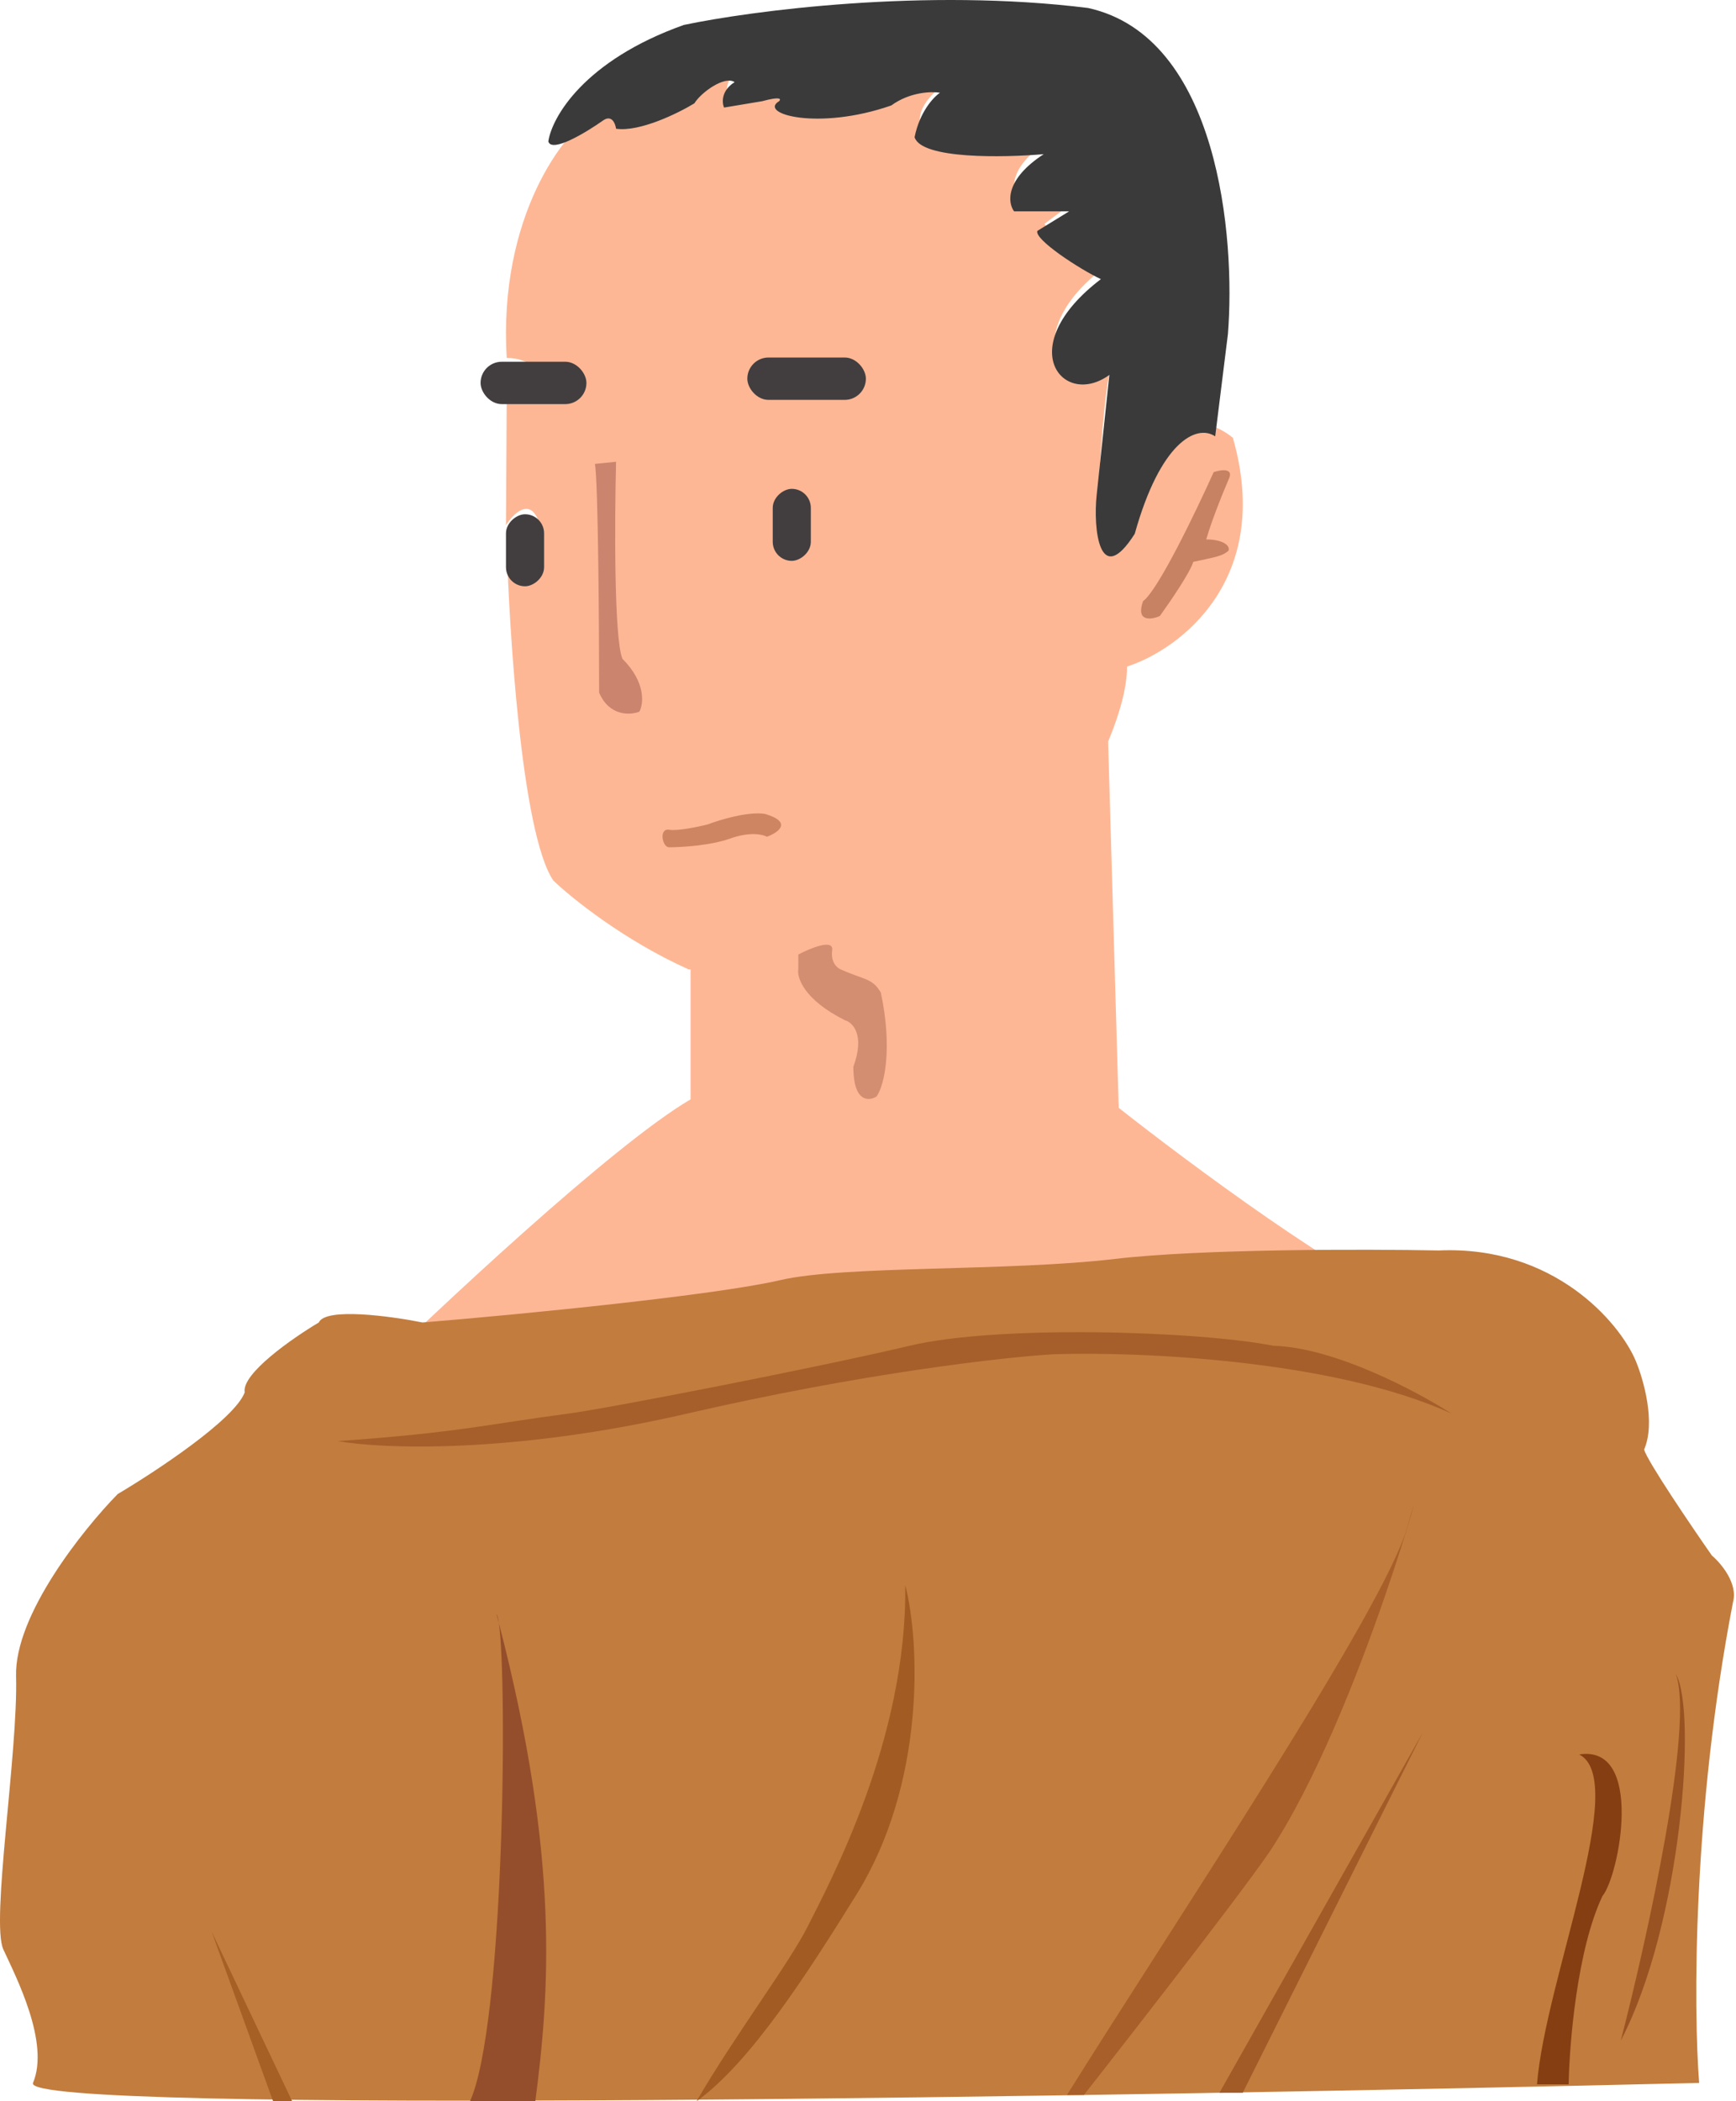 <svg width="410" height="496" viewBox="0 0 410 496" fill="none" xmlns="http://www.w3.org/2000/svg">
<g filter="url(#filter0_ii_1061_43)">
<path d="M263.711 261.5L261.208 175C238.682 214 186.621 223.5 162.592 227V259.5C144.171 270.3 102.522 309.333 84 327.5C85.835 328.333 97.216 328.7 128.052 323.5C166.597 317 169.1 318.5 243.187 312.5C317.274 306.5 353.817 315 333.794 308C317.775 302.4 280.397 274.667 263.711 261.5Z" fill="#FEB795"/>
</g>
<path d="M199.538 240.819C189.938 236.019 188.204 230.819 188.538 228.819C188.568 228.419 188.55 226.319 188.538 225.319C191.371 223.819 196.938 221.519 196.538 224.319C196.138 227.119 197.704 228.486 198.538 228.819C204.038 231.319 206.038 230.819 208.038 234.319C210.838 247.519 208.871 256.153 207.038 258.819C205.204 259.986 201.538 260.219 201.538 251.819C204.338 244.219 201.371 241.319 199.538 240.819Z" fill="#B8745D" fill-opacity="0.62"/>
<g filter="url(#filter1_i_1061_43)">
<path d="M119.676 86.5C117.676 53.3 133.176 32.675 141.176 28.342C145.176 25.4 146.176 27.783 146.176 29.342C151.343 29.008 162.676 26.942 166.676 21.342C169.176 17.842 176.176 17.842 173.676 19.342C171.676 20.542 171.509 23.175 171.676 24.342L185.176 22.342C183.343 23.675 181.776 26.442 190.176 26.842C206.576 26.842 211.676 24.508 212.176 23.342C217.343 21.342 226.376 18.542 221.176 23.342C215.976 28.142 217.009 31.675 218.176 32.842C219.509 34.508 227.276 37.342 247.676 35.342C238.476 40.942 238.843 46.675 240.176 48.842H254.676L246.676 54.842C248.343 57.342 253.576 62.842 261.176 64.842C250.376 72.842 248.676 80.508 249.176 83.342C250.343 85.842 254.676 90.142 262.676 87.342C260.676 92.842 259.176 118.842 259.176 124.842C259.176 129.642 263.843 128.175 266.176 126.842C266.843 125.675 269.276 120.542 273.676 109.342C278.076 98.142 287.176 102.008 291.176 105.342C300.776 138.942 278.509 155.342 266.176 159.342C266.176 169.742 258.509 184.675 254.676 190.842C222.676 221.242 180.009 230.175 162.676 230.842C147.476 224.042 135.009 214.008 130.676 209.842C123.076 198.642 120.176 149.167 119.676 130.5C123 135 127.5 138 127.5 135.5L127 124.5C124.824 119.548 121 123.5 119.5 126L119.676 95C123.343 95.167 124.745 92.5 128 92.5C133 92.5 139 93.5 131.5 90.5C126.5 90 125.5 86.5 119.676 86.5Z" fill="#FEB795"/>
</g>
<path d="M129.5 33.389C130.3 36.19 138.5 31.223 142.5 28.39C144.5 27.046 145.333 29.163 145.5 30.39C151.1 31.19 160.167 26.723 164 24.39C165.5 21.89 171.1 17.79 173.5 19.39C170.3 21.39 170.5 24.223 171 25.39L180 23.89C184.4 22.69 184.5 23.39 184 23.89C179 26.89 193.3 30.89 210.5 24.89C214.9 21.69 220 21.556 222 21.89C220.5 22.89 217.2 26.39 216 32.39C217.6 37.59 237 37.223 246.5 36.39C237.3 42.39 238 47.89 239.5 49.89H252.5L245 54.5C244.2 56.5 255 63.556 260 65.89C239 81.89 251 96.5 262 88.5L259 116.89C258.167 124.723 259.6 139.2 268 126C274 104.5 282.5 100 287 103L290 78.89C291.833 56.056 287.8 8.69 257 1.89C218.6 -2.91 177.333 2.556 161.5 5.89C137.9 14.29 130.333 27.723 129.5 33.389Z" fill="#3A3A3A"/>
<path d="M269.963 141.893C273.474 139.422 282.543 120.565 286.639 111.446C288.395 110.858 291.554 110.387 290.15 113.211C286.99 120.624 285.323 125.713 284.884 127.331C288.5 127.331 290.589 128.626 290.15 129.979C288.687 131.303 287 131.5 281.812 132.626C281.11 135.097 276.253 142.187 273.913 145.423C271.865 146.305 268.208 146.835 269.963 141.893Z" fill="#B26E53" fill-opacity="0.72"/>
<rect x="113.5" y="85.39" width="25" height="10" rx="5" fill="#423E3F"/>
<rect x="119.5" y="138.39" width="17" height="9" rx="4.5" transform="rotate(-90 119.5 138.39)" fill="#423E3F"/>
<rect x="176.5" y="84.39" width="28" height="10" rx="5" fill="#423E3F"/>
<rect x="182.5" y="132.39" width="17" height="9" rx="4.5" transform="rotate(-90 182.5 132.39)" fill="#423E3F"/>
<path d="M172.47 197.929C167.851 199.586 160.922 200 158.035 200C156.386 200.034 155.561 195.443 158.035 195.858C160.015 196.189 164.909 195.167 167.108 194.615C169.995 193.51 176.759 191.467 180.718 192.129C187.316 194.118 183.742 196.548 181.13 197.514C180.168 196.962 177.089 196.272 172.47 197.929Z" fill="#B46D49" fill-opacity="0.67"/>
<path d="M145.5 109L140.5 109.5C141.3 113.9 141.5 149.5 141.5 163.5C143.9 169.1 148.833 168.833 151 168C152 166.167 152.6 161.1 147 155.5C145 150.7 145.167 122.5 145.5 109Z" fill="#B46F5D" fill-opacity="0.69"/>
<path d="M75.294 312.169C76.894 308.569 92.294 310.669 99.794 312.169C124.294 310.168 169.294 305.669 184.294 302.169C199.294 298.669 237.794 300.169 263.294 297.169C283.694 294.769 322.794 294.836 339.794 295.169C366.994 293.969 382.487 312.169 386.294 321.169C388.128 325.502 391.094 335.769 388.294 342.169C389.094 344.969 399.294 360.002 404.294 367.169C406.461 369.002 410.494 373.769 409.294 378.169C399.694 427.769 399.961 474.502 401.294 491.669C268.794 494.836 4.594 499.269 7.794 491.669C11.795 482.169 3.794 466.669 0.794 460.169C-2.206 453.669 4.294 413.669 3.794 395.669C3.394 381.269 19.628 361.002 27.794 352.669C36.794 347.336 55.394 335.069 57.794 328.669C56.994 324.269 69.128 315.836 75.294 312.169Z" fill="#C27C3D"/>
<path d="M382.794 481.669C388.961 457.836 400.194 407.169 395.794 395.169C400.794 403.669 397.194 454.069 382.794 481.669Z" fill="#995222"/>
<path d="M372.968 414.131C384.93 420.246 364.994 467.158 363 492H370.476C370.642 482.446 372.47 460.184 378.451 447.572C382.438 442.794 388.419 411.742 372.968 414.131Z" fill="#853E12"/>
<path d="M336 409L288 494H293.5L336 409Z" fill="#A25B27"/>
<path d="M252 494.5C277.167 454.167 326.694 380.269 332.294 360.669C339.294 336.169 321.69 404.169 299.795 437.169C291.461 449.336 256 494.5 256 494.5H252Z" fill="#A95F29"/>
<path d="M64.5 496L50 456L69 496H64.5Z" fill="#A65F24"/>
<path d="M111 496C119.029 478.344 119.88 397.518 117.825 383.123C117.643 382.419 117.458 381.712 117.27 381C117.473 381.224 117.659 381.955 117.825 383.123C132.255 438.785 129.767 470.253 126.433 496H111Z" fill="#954E2B"/>
<path d="M162.294 333.669C120.694 343.269 89.961 342.003 79.794 340.169C108.294 338.169 115.294 336.169 134.294 333.669C143.83 332.415 193.794 322.669 214.794 317.669C235.794 312.669 282.794 314.169 300.794 317.669C315.194 318.069 334.794 328.503 342.794 333.669C314.794 320.869 268.461 319.003 248.794 319.669C237.294 320.336 203.894 324.069 162.294 333.669Z" fill="#A65F2A"/>
<path d="M190.794 454.669C186.464 463.33 173.5 480.5 164.5 496C177.3 486.8 190.794 465.669 202.294 447.169C218.52 421.067 217.329 387.836 213.794 374.169C214.294 410.669 195.794 444.669 190.794 454.669Z" fill="#A25B22"/>
<defs>
<filter id="filter0_ii_1061_43" x="83" y="175" width="257.72" height="152.99" filterUnits="userSpaceOnUse" color-interpolation-filters="sRGB">
<feFlood flood-opacity="0" result="BackgroundImageFix"/>
<feBlend mode="normal" in="SourceGraphic" in2="BackgroundImageFix" result="shape"/>
<feColorMatrix in="SourceAlpha" type="matrix" values="0 0 0 0 0 0 0 0 0 0 0 0 0 0 0 0 0 0 127 0" result="hardAlpha"/>
<feOffset dx="-1"/>
<feGaussianBlur stdDeviation="1.5"/>
<feComposite in2="hardAlpha" operator="arithmetic" k2="-1" k3="1"/>
<feColorMatrix type="matrix" values="0 0 0 0 0.831 0 0 0 0 0.565 0 0 0 0 0.439 0 0 0 1 0"/>
<feBlend mode="normal" in2="shape" result="effect1_innerShadow_1061_43"/>
<feColorMatrix in="SourceAlpha" type="matrix" values="0 0 0 0 0 0 0 0 0 0 0 0 0 0 0 0 0 0 127 0" result="hardAlpha"/>
<feOffset dx="1.5"/>
<feGaussianBlur stdDeviation="1.5"/>
<feComposite in2="hardAlpha" operator="arithmetic" k2="-1" k3="1"/>
<feColorMatrix type="matrix" values="0 0 0 0 0.832 0 0 0 0 0.566 0 0 0 0 0.439 0 0 0 1 0"/>
<feBlend mode="normal" in2="effect1_innerShadow_1061_43" result="effect2_innerShadow_1061_43"/>
</filter>
<filter id="filter1_i_1061_43" x="119.5" y="16.39" width="174.015" height="214.452" filterUnits="userSpaceOnUse" color-interpolation-filters="sRGB">
<feFlood flood-opacity="0" result="BackgroundImageFix"/>
<feBlend mode="normal" in="SourceGraphic" in2="BackgroundImageFix" result="shape"/>
<feColorMatrix in="SourceAlpha" type="matrix" values="0 0 0 0 0 0 0 0 0 0 0 0 0 0 0 0 0 0 127 0" result="hardAlpha"/>
<feOffset dy="-2"/>
<feGaussianBlur stdDeviation="2"/>
<feComposite in2="hardAlpha" operator="arithmetic" k2="-1" k3="1"/>
<feColorMatrix type="matrix" values="0 0 0 0 0.753 0 0 0 0 0.475 0 0 0 0 0.341 0 0 0 1 0"/>
<feBlend mode="normal" in2="shape" result="effect1_innerShadow_1061_43"/>
</filter>
</defs>
</svg>
